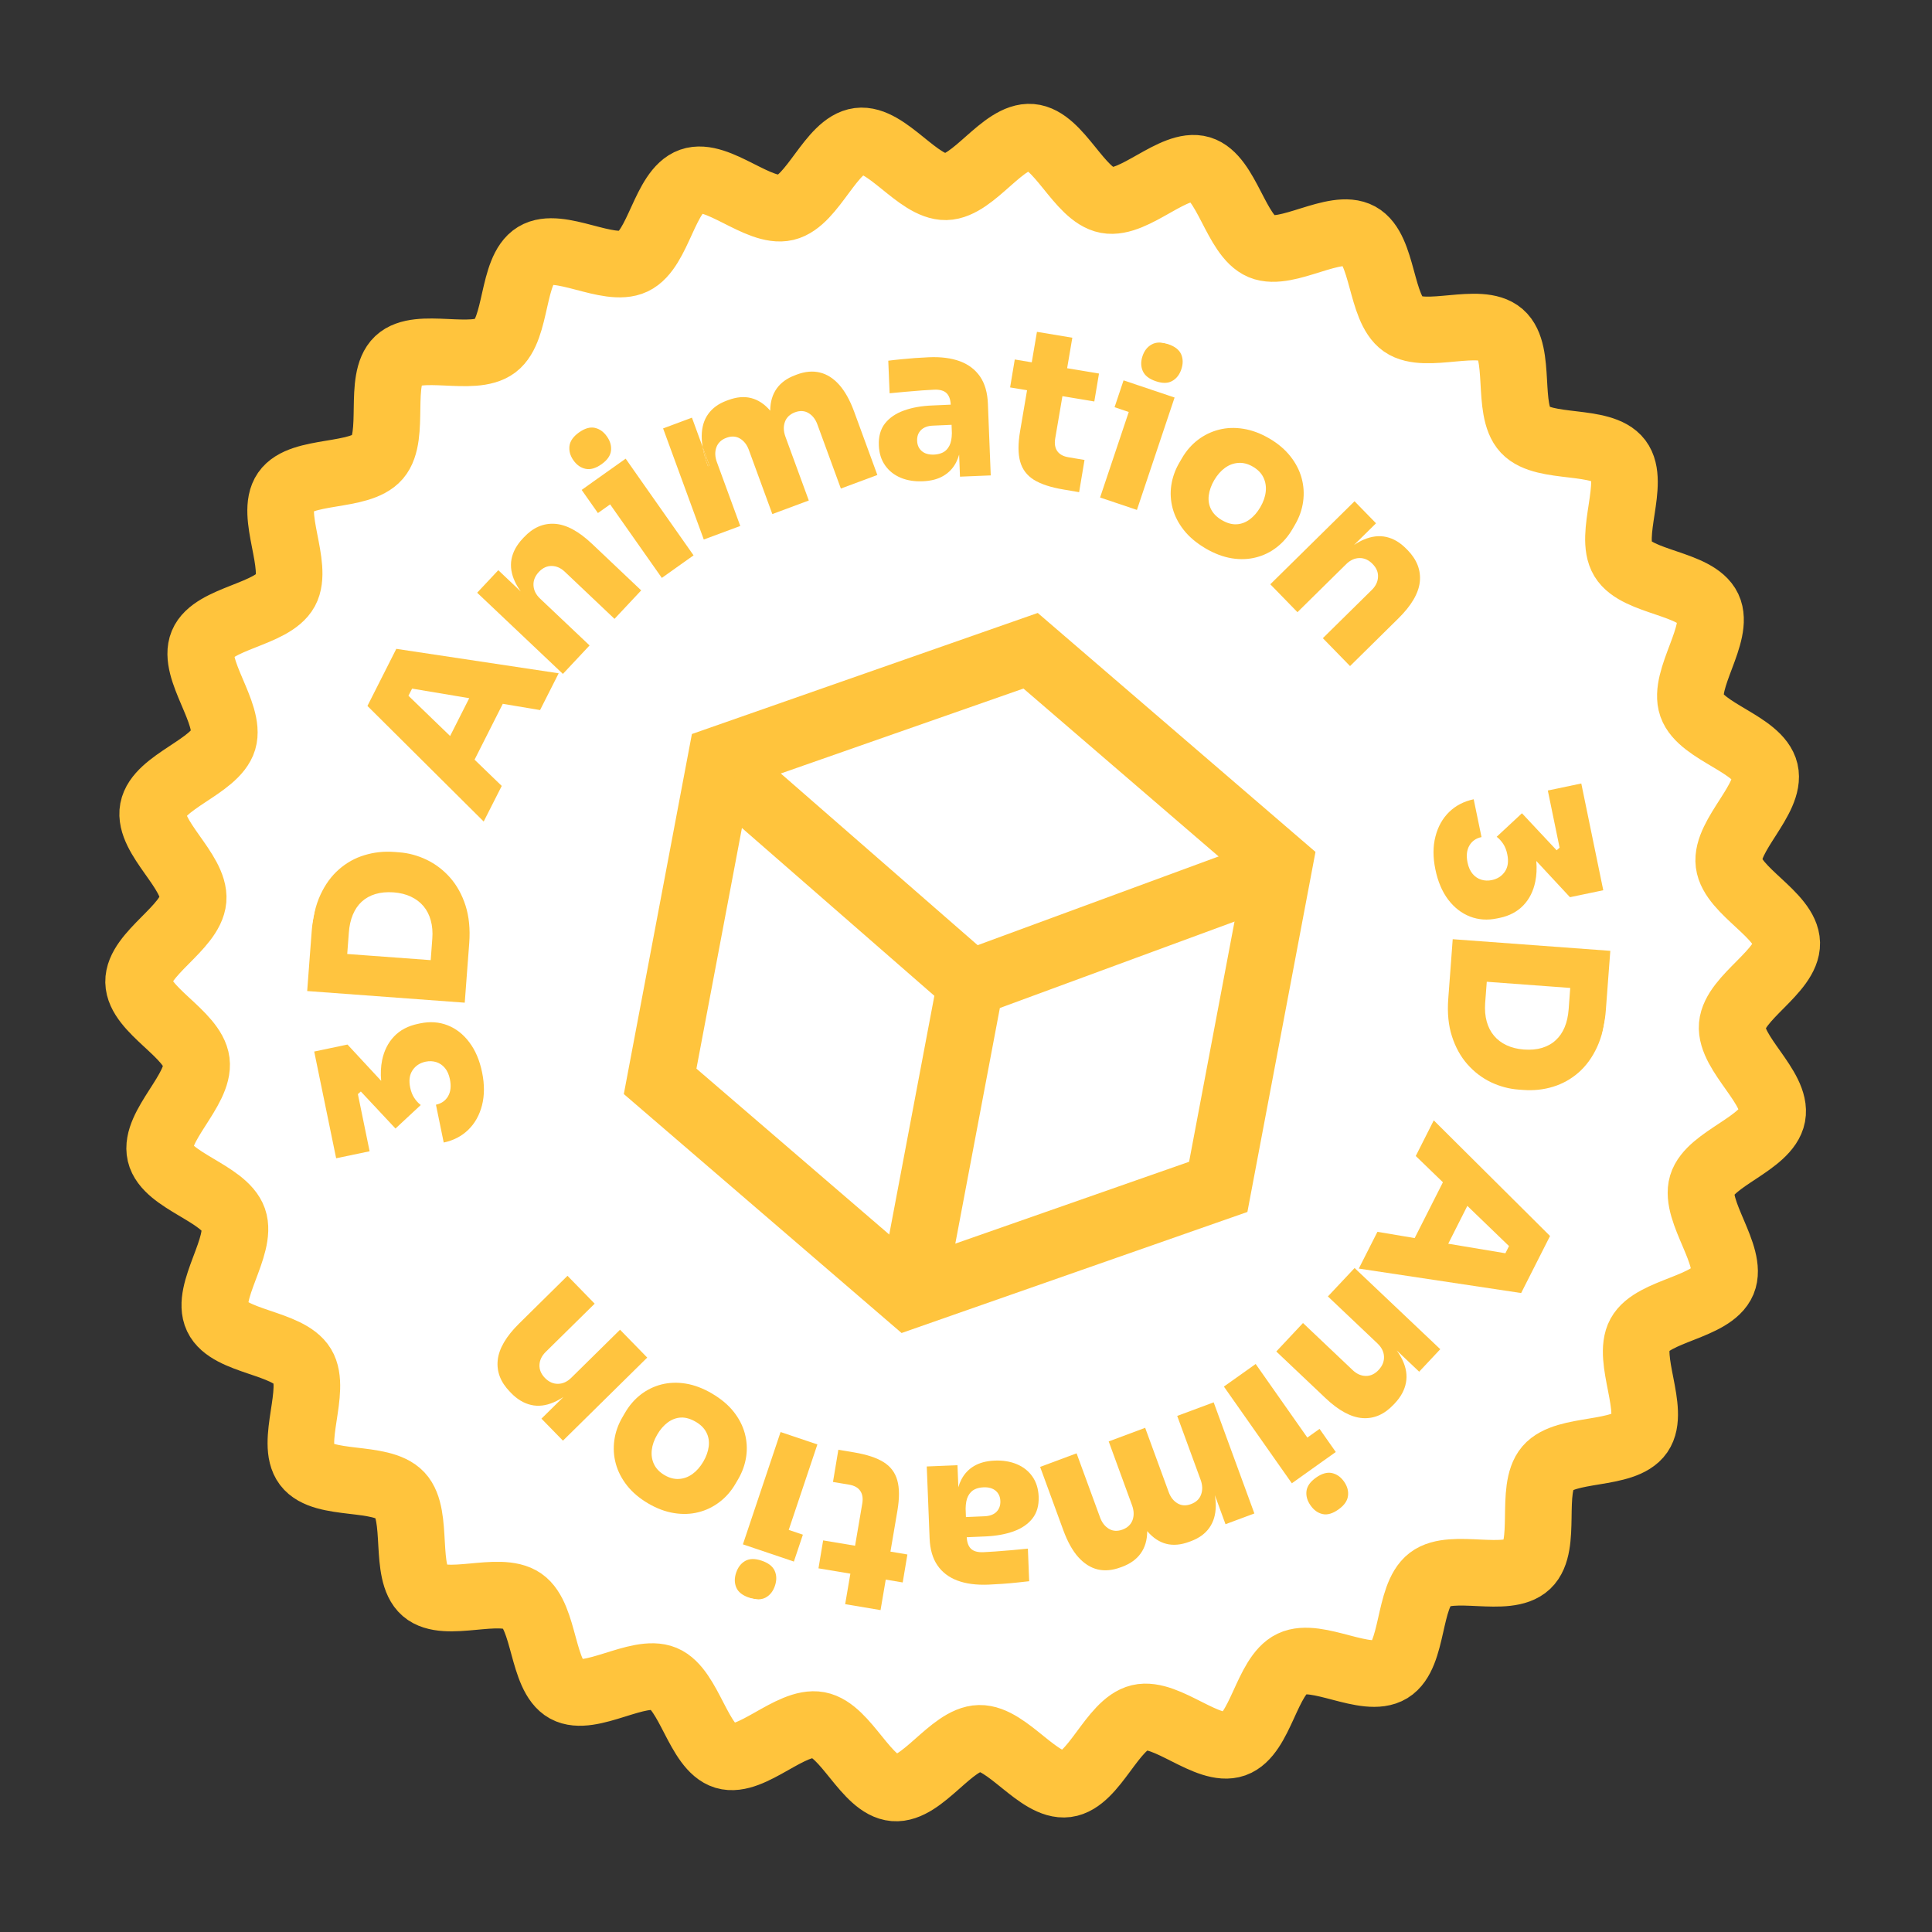 <svg width="87" height="87" viewBox="0 0 87 87" fill="none" xmlns="http://www.w3.org/2000/svg">
<rect x="0" y="0" width="87" height="87" fill="#333333" stroke="none"/>
<path d="M79.807 50.239C79.57 51.492 77.002 52.164 76.645 53.36C76.289 54.556 78.056 56.553 77.577 57.708C77.089 58.879 74.439 59.003 73.84 60.102C73.241 61.201 74.557 63.52 73.844 64.551C73.132 65.582 70.509 65.153 69.693 66.107C68.877 67.061 69.687 69.598 68.774 70.461C67.861 71.325 65.392 70.354 64.392 71.117C63.393 71.883 63.669 74.532 62.595 75.189C61.521 75.846 59.311 74.379 58.175 74.921C57.04 75.462 56.767 78.111 55.58 78.532C54.392 78.952 52.54 77.054 51.313 77.346C50.086 77.638 49.277 80.172 48.026 80.335C46.775 80.498 45.366 78.251 44.103 78.279C42.841 78.306 41.53 80.616 40.269 80.511C39.007 80.405 38.105 77.914 36.857 77.678C35.61 77.443 33.838 79.426 32.648 79.07C31.458 78.714 31.041 76.071 29.893 75.591C28.744 75.112 26.583 76.674 25.49 76.074C24.397 75.474 24.548 72.805 23.521 72.091C22.488 71.371 20.064 72.457 19.116 71.637C18.169 70.817 18.876 68.243 18.018 67.327C17.159 66.409 14.564 66.965 13.806 65.963C13.048 64.962 14.272 62.594 13.62 61.517C12.968 60.439 10.318 60.446 9.78 59.306C9.241 58.166 10.93 56.109 10.514 54.916C10.098 53.724 7.506 53.182 7.217 51.952C6.928 50.722 9.006 49.069 8.846 47.812C8.686 46.555 6.266 45.487 6.241 44.219C6.216 42.95 8.589 41.779 8.696 40.511C8.804 39.243 6.656 37.705 6.893 36.451C7.13 35.197 9.698 34.526 10.054 33.33C10.411 32.133 8.643 30.136 9.122 28.982C9.601 27.827 12.26 27.687 12.859 26.587C13.458 25.488 12.143 23.169 12.855 22.139C13.567 21.108 16.19 21.536 17.006 20.582C17.822 19.629 17.012 17.092 17.925 16.228C18.838 15.365 21.308 16.335 22.308 15.572C23.308 14.809 23.031 12.158 24.105 11.501C25.178 10.843 27.389 12.31 28.524 11.769C29.659 11.228 29.932 8.578 31.12 8.158C32.308 7.737 34.16 9.636 35.386 9.343C36.613 9.051 37.422 6.517 38.674 6.354C39.925 6.192 41.334 8.438 42.596 8.411C43.858 8.383 45.169 6.073 46.431 6.179C47.693 6.284 48.595 8.775 49.842 9.011C51.089 9.247 52.862 7.264 54.052 7.62C55.242 7.976 55.659 10.619 56.807 11.098C57.955 11.577 60.117 10.016 61.209 10.616C62.302 11.216 62.152 13.884 63.178 14.599C64.205 15.313 66.636 14.232 67.583 15.053C68.53 15.873 67.823 18.447 68.681 19.362C69.539 20.278 72.135 19.725 72.894 20.726C73.652 21.728 72.428 24.095 73.08 25.173C73.732 26.25 76.382 26.244 76.92 27.384C77.458 28.524 75.769 30.58 76.186 31.773C76.602 32.966 79.193 33.507 79.482 34.737C79.771 35.968 77.694 37.621 77.854 38.878C78.013 40.135 80.434 41.203 80.459 42.471C80.484 43.739 78.111 44.91 78.003 46.178C77.896 47.446 80.044 48.985 79.807 50.239Z" fill="white" stroke="#FFC43D" stroke-width="3" stroke-miterlimit="10"/>
<path d="M32.47 34.183L46.409 29.304L57.603 38.935L54.859 53.446L40.921 58.325L29.726 48.694L32.47 34.183Z" fill="white" stroke="#FFC43D" stroke-width="3"/>
<path d="M33.077 35.005L43.709 44.277M43.709 44.277L56.738 39.479M43.709 44.277L41.058 58.299" stroke="#FFC43D" stroke-width="3"/>
<g clip-path="url(#clip0_118_155)">
<g opacity="0.99">
<path d="M21.705 49.775C21.59 50.22 21.383 50.588 21.087 50.876C20.79 51.165 20.421 51.357 19.981 51.449L19.631 49.746C19.877 49.695 20.058 49.567 20.177 49.365C20.295 49.162 20.323 48.906 20.259 48.597C20.217 48.389 20.142 48.22 20.033 48.091C19.925 47.963 19.795 47.875 19.645 47.828C19.494 47.78 19.334 47.774 19.165 47.809C18.907 47.864 18.712 47.993 18.577 48.195C18.441 48.398 18.406 48.657 18.471 48.972C18.508 49.155 18.57 49.312 18.656 49.442C18.741 49.572 18.839 49.678 18.947 49.76L17.809 50.819L16.249 49.152L16.116 49.269L16.644 51.843L15.137 52.158L14.149 47.352L15.648 47.037L17.164 48.671C17.134 48.339 17.149 48.03 17.206 47.746C17.294 47.314 17.475 46.956 17.747 46.67C18.018 46.386 18.375 46.199 18.815 46.106L18.928 46.082C19.362 45.993 19.767 46.019 20.148 46.167C20.53 46.315 20.857 46.568 21.129 46.929C21.404 47.29 21.598 47.743 21.71 48.293C21.821 48.836 21.819 49.33 21.705 49.775Z" fill="#FFC43D"/>
<path d="M21.048 43.552L21.063 43.36L21.13 42.471C21.177 41.836 21.121 41.271 20.963 40.777C20.804 40.284 20.572 39.865 20.267 39.519C19.961 39.174 19.608 38.906 19.208 38.714C18.808 38.523 18.395 38.411 17.966 38.38L17.756 38.364C17.288 38.329 16.841 38.378 16.414 38.509C15.985 38.637 15.601 38.852 15.262 39.15C14.92 39.449 14.643 39.831 14.429 40.295C14.214 40.761 14.082 41.312 14.035 41.949L13.968 42.835L13.953 43.028L13.833 44.628L20.928 45.152L21.048 43.552ZM15.636 42.959L15.709 41.994C15.73 41.693 15.791 41.424 15.889 41.189C15.987 40.954 16.121 40.758 16.289 40.603C16.459 40.447 16.664 40.333 16.903 40.26C17.143 40.188 17.417 40.162 17.724 40.184C18.018 40.206 18.279 40.271 18.505 40.378C18.732 40.486 18.921 40.628 19.072 40.808C19.222 40.988 19.331 41.2 19.398 41.448C19.467 41.694 19.49 41.97 19.467 42.272L19.395 43.236L15.636 42.959Z" fill="#FFC43D"/>
<path d="M24.32 31.975L25.158 30.319L17.846 29.218L16.546 31.789L21.781 36.994L22.594 35.391L21.37 34.209L22.641 31.694L24.32 31.975ZM20.269 33.143L18.393 31.331L18.557 31.009L21.13 31.44L20.269 33.143Z" fill="#FFC43D"/>
<path d="M24.265 25.756C24.094 25.939 24.012 26.141 24.024 26.359C24.034 26.578 24.132 26.776 24.318 26.953L26.549 29.065L25.348 30.347L21.487 26.691L22.439 25.676L23.449 26.633C23.344 26.487 23.26 26.344 23.193 26.204C23.026 25.851 22.973 25.51 23.033 25.183C23.095 24.855 23.263 24.546 23.536 24.255L23.588 24.199C24.001 23.756 24.467 23.554 24.986 23.588C25.503 23.622 26.063 23.923 26.665 24.494L28.874 26.586L27.672 27.868L25.428 25.741C25.251 25.574 25.055 25.489 24.841 25.486C24.63 25.484 24.436 25.573 24.265 25.756Z" fill="#FFC43D"/>
<path d="M27.331 19.655C27.183 19.444 27.003 19.316 26.788 19.267C26.573 19.219 26.335 19.287 26.073 19.473C25.817 19.656 25.674 19.858 25.644 20.08C25.616 20.302 25.674 20.518 25.822 20.728C25.971 20.939 26.153 21.067 26.37 21.112C26.587 21.159 26.826 21.089 27.09 20.903C27.346 20.721 27.487 20.52 27.513 20.3C27.54 20.081 27.48 19.865 27.331 19.655Z" fill="#FFC43D"/>
<path d="M31.232 25.008L29.803 26.024L27.475 22.713L26.925 23.103L26.193 22.062L26.743 21.669L28.174 20.654L28.904 21.695L31.232 25.008Z" fill="#FFC43D"/>
<path d="M31.641 20.127C31.684 20.392 31.763 20.68 31.878 20.993L31.948 20.967L31.641 20.127Z" fill="#FFC43D"/>
<path d="M35.346 18.997C35.272 19.201 35.281 19.422 35.368 19.663L36.421 22.538L34.779 23.149L33.72 20.257C33.636 20.028 33.504 19.857 33.324 19.749C33.144 19.642 32.941 19.629 32.71 19.715C32.482 19.799 32.332 19.943 32.258 20.146C32.186 20.348 32.194 20.57 32.283 20.812L33.335 23.685L31.692 24.295L29.86 19.292L31.159 18.808L31.641 20.127C31.684 20.392 31.763 20.68 31.878 20.993L31.948 20.967L31.641 20.127C31.611 19.95 31.597 19.784 31.599 19.628C31.603 19.24 31.698 18.912 31.89 18.645C32.079 18.379 32.357 18.177 32.724 18.041L32.796 18.015C33.169 17.876 33.512 17.845 33.826 17.926C34.138 18.005 34.422 18.191 34.676 18.484C34.68 18.485 34.68 18.491 34.684 18.495C34.684 18.491 34.683 18.485 34.684 18.481C34.688 18.091 34.786 17.763 34.975 17.498C35.164 17.23 35.444 17.03 35.811 16.894L35.884 16.866C36.255 16.727 36.602 16.697 36.92 16.775C37.239 16.851 37.529 17.035 37.789 17.326C38.049 17.618 38.276 18.024 38.465 18.542L39.508 21.389L37.865 22L36.806 19.108C36.722 18.879 36.59 18.71 36.41 18.602C36.23 18.493 36.026 18.482 35.798 18.566C35.57 18.653 35.418 18.796 35.346 18.997Z" fill="#FFC43D"/>
<path d="M44.486 18.172C44.465 17.675 44.349 17.273 44.135 16.959C43.918 16.645 43.619 16.415 43.23 16.269C42.843 16.126 42.377 16.064 41.833 16.087C41.641 16.096 41.431 16.109 41.204 16.123C40.977 16.14 40.757 16.159 40.547 16.181C40.337 16.203 40.154 16.222 40 16.243L40.06 17.709C40.276 17.689 40.516 17.666 40.778 17.642C41.04 17.618 41.29 17.597 41.527 17.58C41.762 17.565 41.943 17.553 42.065 17.548C42.321 17.537 42.507 17.59 42.624 17.704C42.738 17.815 42.8 17.986 42.813 18.222L41.976 18.259C41.496 18.278 41.072 18.353 40.706 18.486C40.338 18.617 40.056 18.811 39.852 19.068C39.651 19.325 39.559 19.654 39.575 20.052C39.589 20.408 39.681 20.708 39.856 20.955C40.029 21.203 40.262 21.388 40.556 21.512C40.85 21.635 41.183 21.688 41.554 21.672C41.926 21.657 42.235 21.576 42.482 21.429C42.73 21.285 42.921 21.082 43.056 20.82C43.11 20.713 43.155 20.598 43.191 20.473L43.229 21.465L44.614 21.408L44.486 18.172ZM42.751 20.073C42.679 20.212 42.585 20.31 42.469 20.37C42.352 20.43 42.217 20.464 42.065 20.471C41.827 20.48 41.643 20.429 41.51 20.314C41.377 20.201 41.307 20.047 41.3 19.854C41.291 19.655 41.348 19.492 41.473 19.368C41.595 19.244 41.775 19.176 42.012 19.167L42.85 19.13L42.864 19.508C42.86 19.746 42.823 19.935 42.751 20.073Z" fill="#FFC43D"/>
<path d="M48.594 22.163L47.884 22.042C47.315 21.947 46.873 21.801 46.557 21.606C46.243 21.409 46.037 21.137 45.939 20.785C45.842 20.436 45.84 19.985 45.933 19.433L46.249 17.574L45.486 17.446L45.696 16.188L46.461 16.316L46.695 14.943L48.288 15.208L48.054 16.582L49.489 16.821L49.278 18.079L47.842 17.84L47.517 19.746C47.478 19.982 47.51 20.171 47.611 20.316C47.715 20.461 47.882 20.553 48.117 20.591L48.837 20.713L48.594 22.163Z" fill="#FFC43D"/>
<path d="M53.19 15.956C53.101 15.752 52.906 15.599 52.602 15.498C52.304 15.397 52.059 15.401 51.864 15.51C51.668 15.616 51.529 15.793 51.448 16.037C51.366 16.281 51.371 16.505 51.461 16.709C51.551 16.914 51.748 17.067 52.052 17.168C52.35 17.27 52.595 17.265 52.786 17.155C52.979 17.048 53.116 16.871 53.197 16.627C53.28 16.381 53.276 16.157 53.19 15.956Z" fill="#FFC43D"/>
<path d="M52.893 17.901L51.197 22.962L49.538 22.403L50.829 18.552L50.19 18.337L50.595 17.128L51.234 17.343L52.893 17.901Z" fill="#FFC43D"/>
<path d="M54.281 24.691C53.878 24.453 53.553 24.181 53.31 23.873C53.067 23.566 52.899 23.239 52.806 22.893C52.714 22.549 52.693 22.2 52.745 21.849C52.798 21.498 52.917 21.161 53.105 20.838L53.222 20.637C53.416 20.303 53.657 20.025 53.944 19.807C54.231 19.588 54.55 19.435 54.898 19.347C55.245 19.259 55.612 19.247 55.999 19.31C56.385 19.373 56.772 19.518 57.16 19.745C57.552 19.974 57.868 20.244 58.109 20.55C58.351 20.857 58.519 21.184 58.614 21.531C58.709 21.878 58.731 22.231 58.681 22.59C58.631 22.95 58.51 23.296 58.314 23.63L58.197 23.831C58.009 24.154 57.776 24.423 57.496 24.641C57.217 24.86 56.905 25.012 56.561 25.1C56.215 25.189 55.85 25.203 55.463 25.14C55.077 25.077 54.681 24.926 54.278 24.691L54.281 24.691ZM55.021 23.422C55.253 23.557 55.475 23.621 55.685 23.609C55.895 23.599 56.092 23.524 56.276 23.39C56.458 23.255 56.617 23.073 56.75 22.845C56.89 22.607 56.972 22.373 56.997 22.144C57.023 21.916 56.989 21.704 56.896 21.507C56.802 21.31 56.645 21.147 56.423 21.017C56.202 20.887 55.983 20.83 55.766 20.845C55.549 20.86 55.349 20.933 55.163 21.068C54.977 21.202 54.815 21.389 54.674 21.627C54.542 21.855 54.461 22.084 54.432 22.309C54.404 22.535 54.439 22.745 54.536 22.935C54.633 23.127 54.794 23.289 55.021 23.422Z" fill="#FFC43D"/>
<path d="M62.965 27.853L60.794 29.994L59.569 28.738L61.776 26.563C61.949 26.392 62.043 26.199 62.053 25.986C62.066 25.771 61.985 25.574 61.808 25.395C61.634 25.216 61.437 25.127 61.22 25.13C61.002 25.133 60.802 25.225 60.619 25.405L58.426 27.567L57.203 26.311L60.996 22.572L61.964 23.564L60.972 24.543C61.12 24.442 61.266 24.361 61.409 24.301C61.767 24.147 62.107 24.108 62.431 24.181C62.754 24.254 63.055 24.433 63.332 24.718L63.387 24.772C63.807 25.205 63.99 25.682 63.936 26.2C63.879 26.72 63.557 27.271 62.965 27.853Z" fill="#FFC43D"/>
</g>
<g opacity="0.99">
<path d="M70.698 40.402L69.181 38.77C69.21 39.102 69.195 39.41 69.137 39.694C69.05 40.126 68.871 40.485 68.599 40.769C68.325 41.054 67.971 41.242 67.531 41.334L67.418 41.357C66.984 41.448 66.577 41.421 66.196 41.273C65.816 41.126 65.489 40.873 65.214 40.512C64.942 40.151 64.748 39.698 64.636 39.148C64.524 38.607 64.524 38.112 64.64 37.667C64.754 37.221 64.96 36.855 65.257 36.564C65.555 36.276 65.923 36.084 66.362 35.992L66.714 37.695C66.469 37.746 66.286 37.873 66.168 38.076C66.049 38.279 66.022 38.535 66.085 38.844C66.129 39.052 66.204 39.221 66.312 39.349C66.421 39.478 66.549 39.566 66.701 39.612C66.85 39.66 67.011 39.667 67.181 39.631C67.437 39.576 67.634 39.448 67.769 39.246C67.905 39.042 67.94 38.784 67.874 38.469C67.838 38.286 67.776 38.129 67.69 37.999C67.603 37.869 67.506 37.763 67.397 37.681L68.535 36.622L70.097 38.289L70.23 38.172L69.7 35.598L71.207 35.281L72.197 40.089L70.698 40.402Z" fill="#FFC43D"/>
<path d="M72.312 45.497L72.379 44.61L72.393 44.417L72.514 42.817L65.417 42.293L65.298 43.895L65.283 44.088L65.217 44.974C65.168 45.611 65.224 46.176 65.384 46.669C65.543 47.161 65.775 47.582 66.08 47.927C66.385 48.272 66.737 48.539 67.137 48.733C67.537 48.922 67.952 49.034 68.38 49.066L68.591 49.081C69.059 49.116 69.506 49.069 69.933 48.938C70.36 48.808 70.745 48.594 71.085 48.297C71.425 47.998 71.703 47.616 71.918 47.151C72.133 46.685 72.265 46.134 72.312 45.497ZM70.458 46.256C70.359 46.493 70.226 46.687 70.055 46.842C69.887 47 69.681 47.112 69.441 47.187C69.202 47.259 68.929 47.283 68.622 47.261C68.327 47.239 68.068 47.174 67.84 47.067C67.615 46.961 67.426 46.818 67.275 46.638C67.125 46.459 67.016 46.246 66.948 45.999C66.88 45.751 66.857 45.476 66.878 45.175L66.951 44.21L70.709 44.488L70.638 45.451C70.614 45.754 70.556 46.022 70.458 46.256Z" fill="#FFC43D"/>
<path d="M64.564 50.451L63.753 52.056L64.976 53.239L63.704 55.752L62.027 55.47L61.188 57.126L68.499 58.227L69.8 55.658L64.564 50.451ZM67.789 56.436L65.216 56.006L66.076 54.302L67.952 56.112L67.789 56.436Z" fill="#FFC43D"/>
<path d="M63.907 61.769L62.895 60.81C63 60.955 63.087 61.099 63.154 61.242C63.321 61.594 63.374 61.935 63.312 62.262C63.251 62.592 63.084 62.901 62.811 63.192L62.758 63.248C62.344 63.688 61.879 63.894 61.36 63.859C60.842 63.823 60.282 63.522 59.682 62.952L57.473 60.859L58.675 59.577L60.919 61.704C61.096 61.871 61.29 61.956 61.503 61.96C61.717 61.963 61.911 61.872 62.082 61.689C62.253 61.506 62.333 61.306 62.323 61.086C62.313 60.867 62.213 60.671 62.026 60.494L59.797 58.38L60.999 57.1L64.857 60.756L63.907 61.769Z" fill="#FFC43D"/>
<path d="M60.524 66.718C60.376 66.508 60.194 66.38 59.977 66.333C59.76 66.286 59.518 66.356 59.257 66.542C59.001 66.725 58.86 66.925 58.832 67.146C58.806 67.366 58.867 67.581 59.015 67.79C59.162 68.001 59.343 68.132 59.558 68.18C59.773 68.229 60.012 68.158 60.273 67.972C60.53 67.79 60.673 67.587 60.701 67.365C60.731 67.144 60.671 66.929 60.524 66.718Z" fill="#FFC43D"/>
<path d="M60.152 65.385L59.602 65.776L58.173 66.794L57.44 65.752L55.113 62.439L56.544 61.422L58.871 64.735L59.421 64.344L60.152 65.385Z" fill="#FFC43D"/>
<path d="M55.186 68.637L54.707 67.33C54.736 67.501 54.749 67.663 54.748 67.817C54.744 68.207 54.646 68.533 54.457 68.8C54.268 69.067 53.99 69.268 53.621 69.404L53.549 69.43C53.178 69.569 52.833 69.6 52.521 69.521C52.209 69.442 51.925 69.254 51.671 68.961C51.668 68.957 51.663 68.952 51.66 68.947C51.659 68.953 51.658 68.959 51.66 68.965C51.656 69.353 51.56 69.682 51.369 69.949C51.18 70.214 50.903 70.415 50.535 70.553L50.463 70.579C50.09 70.718 49.745 70.748 49.425 70.672C49.106 70.594 48.818 70.409 48.556 70.119C48.296 69.828 48.071 69.423 47.88 68.902L46.838 66.056L48.48 65.445L49.539 68.337C49.624 68.566 49.755 68.735 49.935 68.844C50.115 68.952 50.321 68.963 50.549 68.879C50.777 68.794 50.927 68.649 51.001 68.448C51.073 68.246 51.065 68.023 50.976 67.781L49.926 64.909L51.568 64.296L52.627 67.188C52.71 67.419 52.843 67.588 53.023 67.696C53.202 67.803 53.406 67.816 53.634 67.731C53.863 67.645 54.014 67.502 54.086 67.301C54.16 67.097 54.153 66.876 54.064 66.634L53.011 63.76L54.653 63.149L56.486 68.153L55.186 68.637Z" fill="#FFC43D"/>
<path d="M46.287 69.736C46.069 69.756 45.831 69.781 45.568 69.805C45.306 69.827 45.057 69.848 44.82 69.865C44.583 69.882 44.404 69.892 44.282 69.897C44.026 69.908 43.84 69.855 43.723 69.741C43.609 69.63 43.546 69.459 43.533 69.223L44.369 69.187C44.85 69.167 45.273 69.091 45.641 68.959C46.007 68.827 46.291 68.634 46.493 68.377C46.694 68.12 46.787 67.793 46.772 67.393C46.757 67.039 46.664 66.738 46.49 66.49C46.317 66.242 46.083 66.058 45.791 65.935C45.497 65.812 45.164 65.757 44.792 65.772C44.421 65.788 44.112 65.869 43.864 66.016C43.617 66.162 43.426 66.365 43.291 66.625C43.235 66.732 43.19 66.847 43.156 66.972L43.116 65.98L41.733 66.037L41.861 69.273C41.88 69.769 41.998 70.174 42.212 70.486C42.426 70.8 42.728 71.03 43.115 71.175C43.502 71.32 43.968 71.38 44.513 71.358C44.705 71.35 44.916 71.338 45.143 71.322C45.37 71.307 45.588 71.286 45.8 71.264C46.01 71.242 46.192 71.223 46.345 71.204L46.287 69.736ZM43.497 68.315L43.483 67.937C43.487 67.699 43.522 67.51 43.594 67.372C43.666 67.234 43.76 67.134 43.876 67.075C43.993 67.015 44.128 66.983 44.282 66.976C44.52 66.965 44.704 67.018 44.837 67.131C44.97 67.244 45.04 67.398 45.047 67.591C45.055 67.79 44.997 67.952 44.874 68.077C44.752 68.201 44.57 68.269 44.332 68.279L43.497 68.315Z" fill="#FFC43D"/>
<path d="M39.886 71.131L39.652 72.505L38.059 72.237L38.293 70.864L36.857 70.624L37.067 69.366L38.505 69.606L38.83 67.7C38.868 67.464 38.837 67.274 38.733 67.129C38.632 66.984 38.463 66.893 38.23 66.855L37.51 66.734L37.752 65.285L38.463 65.403C39.032 65.499 39.474 65.644 39.788 65.841C40.104 66.037 40.309 66.311 40.406 66.66C40.505 67.01 40.506 67.46 40.414 68.013L40.098 69.871L40.861 70L40.65 71.26L39.886 71.131Z" fill="#FFC43D"/>
<path d="M34.886 70.736C34.795 70.531 34.596 70.378 34.292 70.277C33.996 70.177 33.752 70.181 33.559 70.29C33.367 70.399 33.231 70.575 33.149 70.82C33.067 71.064 33.069 71.287 33.157 71.49C33.243 71.693 33.439 71.846 33.743 71.947C34.041 72.048 34.287 72.044 34.482 71.938C34.677 71.829 34.815 71.654 34.897 71.408C34.979 71.164 34.976 70.94 34.886 70.736Z" fill="#FFC43D"/>
<path d="M36.155 69.108L35.749 70.319L35.112 70.103L33.454 69.544L33.859 68.335L35.15 64.486L36.808 65.044L35.517 68.894L36.155 69.108Z" fill="#FFC43D"/>
<path d="M32.065 62.754C32.468 62.991 32.794 63.264 33.037 63.571C33.28 63.879 33.448 64.206 33.541 64.552C33.632 64.898 33.654 65.245 33.601 65.596C33.549 65.947 33.43 66.284 33.242 66.607L33.124 66.808C32.931 67.142 32.69 67.419 32.401 67.638C32.113 67.857 31.795 68.012 31.447 68.098C31.1 68.186 30.733 68.198 30.346 68.135C29.959 68.072 29.573 67.927 29.185 67.7C28.793 67.468 28.477 67.201 28.235 66.894C27.994 66.587 27.826 66.261 27.731 65.914C27.636 65.567 27.614 65.214 27.664 64.854C27.714 64.495 27.835 64.149 28.031 63.815L28.148 63.614C28.336 63.291 28.569 63.022 28.848 62.803C29.127 62.587 29.44 62.433 29.784 62.344C30.13 62.256 30.495 62.243 30.881 62.305C31.268 62.368 31.664 62.518 32.067 62.754L32.065 62.754ZM31.326 64.023C31.094 63.888 30.872 63.824 30.662 63.834C30.452 63.844 30.255 63.919 30.071 64.053C29.889 64.188 29.73 64.37 29.598 64.598C29.457 64.837 29.375 65.07 29.35 65.299C29.325 65.527 29.358 65.739 29.451 65.936C29.545 66.133 29.703 66.296 29.924 66.426C30.145 66.556 30.364 66.613 30.581 66.598C30.798 66.583 30.998 66.51 31.184 66.375C31.37 66.241 31.532 66.054 31.673 65.816C31.805 65.588 31.886 65.359 31.915 65.134C31.944 64.908 31.908 64.698 31.811 64.508C31.714 64.316 31.553 64.154 31.326 64.022L31.326 64.023Z" fill="#FFC43D"/>
<path d="M29.144 61.135L25.35 64.875L24.382 63.883L26.012 62.277L26.065 62.333C25.671 62.721 25.296 62.993 24.938 63.146C24.58 63.3 24.241 63.342 23.916 63.266C23.593 63.193 23.292 63.013 23.015 62.729L22.962 62.673C22.54 62.24 22.358 61.766 22.413 61.245C22.47 60.726 22.792 60.175 23.384 59.593L25.555 57.451L26.779 58.706L24.572 60.88C24.398 61.053 24.304 61.244 24.293 61.459C24.283 61.673 24.364 61.87 24.538 62.05C24.713 62.229 24.91 62.318 25.127 62.315C25.345 62.312 25.545 62.221 25.728 62.04L27.921 59.879L29.145 61.133L29.144 61.135Z" fill="#FFC43D"/>
</g>
</g>
<defs>
<clipPath id="clip0_118_155">
<rect width="58" height="59" fill="white" transform="translate(20.16 9.347) rotate(10.708)"/>
</clipPath>
</defs>
</svg>
